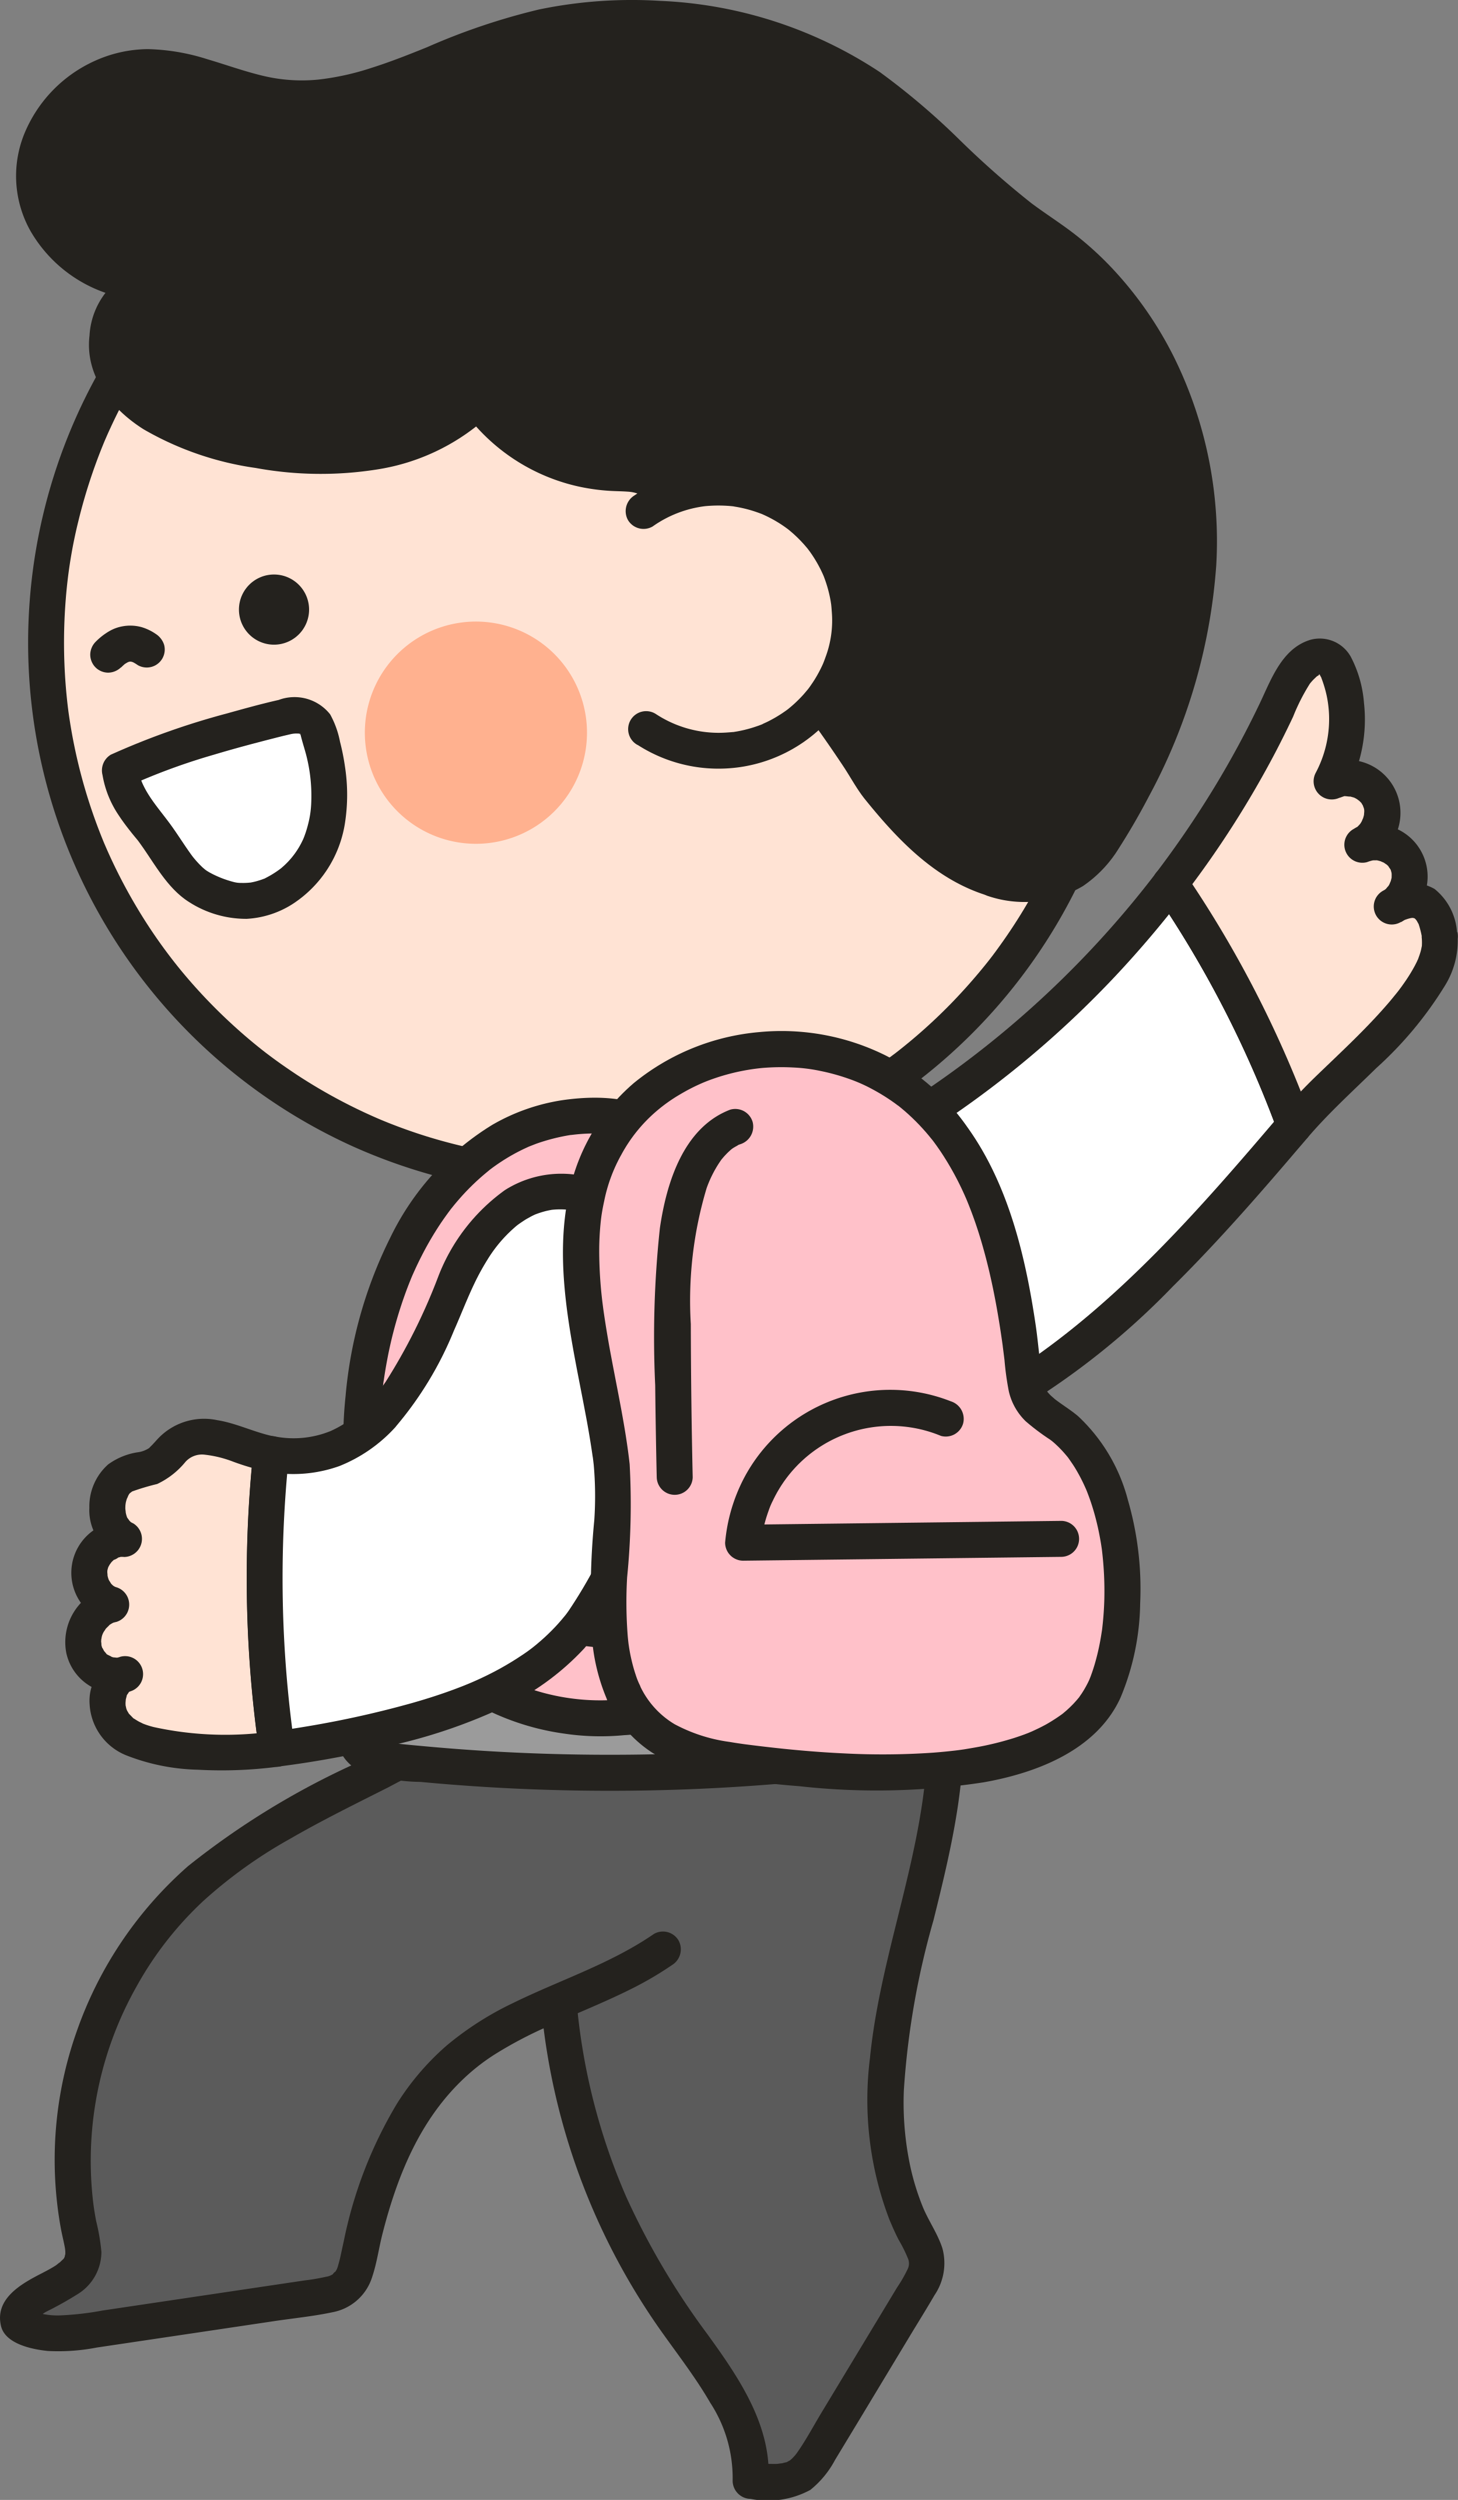 <svg xmlns="http://www.w3.org/2000/svg" width="84.851" height="145.431" viewBox="0 0 84.851 145.431">
  <rect x="0" y="0" width="84.851" height="145.431" fill="#808080" stroke="none"/>
  <g id="img_" transform="translate(-543.607 -739.114)">
    <path id="패스_5023" data-name="패스 5023" d="M600.131,906.364a37.145,37.145,0,0,0,4.5,34.521c2.07,2.942,4.673,5.968,4.434,9.428,1.87.114,2.794.261,3.782-1.374l5.883-9.737a3.209,3.209,0,0,0,.591-1.5,3.627,3.627,0,0,0-.62-1.721c-2.5-4.669-1.953-10.146-.809-15.213s2.839-10.137,2.466-15.294" transform="translate(-21.768 -66.874)" fill="#5b5b5b"/>
    <path id="패스_5024" data-name="패스 5024" d="M598.42,905.382a37.28,37.28,0,0,0-2.092,18.038,38.894,38.894,0,0,0,6.692,17.289c1.013,1.441,2.107,2.832,2.991,4.359a8,8,0,0,1,1.3,4.541,1.065,1.065,0,0,0,1.047,1.047,5.182,5.182,0,0,0,3.474-.523,5.606,5.606,0,0,0,1.442-1.749l1.452-2.4,2.9-4.806c.477-.789.967-1.572,1.43-2.369a3.311,3.311,0,0,0,.465-2.723c-.267-.84-.793-1.578-1.133-2.39a14.734,14.734,0,0,1-.692-2.175,17.716,17.716,0,0,1-.419-4.663A46.693,46.693,0,0,1,619,916.993c.991-3.991,1.98-8.08,1.7-12.224a1.072,1.072,0,0,0-1.047-1.047,1.055,1.055,0,0,0-1.047,1.047c.475,6.915-2.623,13.416-3.3,20.216a19.518,19.518,0,0,0,1.12,9.4c.167.4.343.8.542,1.191a8.229,8.229,0,0,1,.535,1.067.751.751,0,0,1-.019.67,8.106,8.106,0,0,1-.6,1.039l-2.827,4.679-1.566,2.592c-.491.813-.943,1.674-1.5,2.446.1-.145-.013.016-.044.05-.059.065-.116.129-.179.19-.039.038-.085.071-.122.109s.158-.084-.037.017c-.053.028-.109.059-.16.09-.165.1.188-.031-.017,0-.117.02-.239.06-.356.087.267-.062-.087,0-.19.008-.143.005-.286,0-.43,0-.37-.01-.739-.038-1.107-.06l1.047,1.046c.194-3.232-1.746-6.033-3.55-8.528a43.522,43.522,0,0,1-4.714-7.966,36.346,36.346,0,0,1-2.925-17.423,32.929,32.929,0,0,1,.734-4.831,36.031,36.031,0,0,1,1.489-4.923,1.055,1.055,0,0,0-.731-1.287,1.07,1.07,0,0,0-1.287.731" transform="translate(-21.067 -66.171)" fill="#24221e"/>
    <path id="패스_5025" data-name="패스 5025" d="M588.194,904.848a31.507,31.507,0,0,0-20.155,2.884c-5.519,2.864-11.026,5.121-14.818,9.989a21.666,21.666,0,0,0-4.213,17.855,2.739,2.739,0,0,1,.047,1.607c-.631,1.565-3.982,1.787-3.662,3.424,1.075.848,2.711.688,4.131.477l13.3-1.979a3.318,3.318,0,0,0,1.512-.482,2.628,2.628,0,0,0,.815-1.674c.949-4.491,2.555-9.177,6.462-12.158,3.314-2.528,7.844-3.48,11.284-5.871" transform="translate(-0.71 -66.402)" fill="#5b5b5b"/>
    <path id="패스_5026" data-name="패스 5026" d="M587.762,903.143a32.849,32.849,0,0,0-12.338.013,31.227,31.227,0,0,0-5.724,1.662c-1.881.749-3.659,1.71-5.465,2.619a46.1,46.1,0,0,0-9.69,5.947,22.784,22.784,0,0,0-6.484,9.641,22.363,22.363,0,0,0-.914,11.421c.069.379.2.895.244,1.185a1.5,1.5,0,0,1,.012.374c.019-.148-.08.254.013.018-.016.041-.048.078-.062.12s-.047.077-.072.114q.145-.179.038-.049c-.1.1-.211.2-.309.3.188-.19-.08.051-.156.1-.268.172-.55.32-.833.466-1.171.6-2.732,1.466-2.357,3.057.248,1.049,1.824,1.364,2.73,1.453a11.727,11.727,0,0,0,2.847-.2l6.946-1.033,3.4-.507c1.117-.166,2.262-.278,3.367-.513a2.988,2.988,0,0,0,2.318-2.074c.268-.8.382-1.659.589-2.475.862-3.385,2.172-6.613,4.707-9.019a11.85,11.85,0,0,1,2.048-1.566,24.131,24.131,0,0,1,2.564-1.356c1.706-.792,3.464-1.468,5.146-2.31a19.866,19.866,0,0,0,2.393-1.4,1.073,1.073,0,0,0,.375-1.432,1.055,1.055,0,0,0-1.432-.375c-2.523,1.738-5.468,2.679-8.2,4.02a18.286,18.286,0,0,0-3.852,2.463,15.188,15.188,0,0,0-2.9,3.386,25.222,25.222,0,0,0-3.1,8.017c-.074.324-.14.649-.213.974-.04.173-.09.341-.138.512-.007.023-.074.185-.01.045a1.744,1.744,0,0,1-.153.274c.1-.147-.2.159-.087.081a.954.954,0,0,1-.423.17,11.962,11.962,0,0,1-1.259.215l-5.542.825-6.207.924a17.327,17.327,0,0,1-2.433.283,4.291,4.291,0,0,1-1.014-.074c-.07-.016-.141-.034-.211-.054-.014,0-.31-.107-.153-.042a2.48,2.48,0,0,1-.548-.33l.481.625c.025.151,0,.17.016.028.022-.178-.063.243.007.023.019-.062-.108.222-.013.043s-.149.133.014-.025c.045-.043.09-.088.135-.132.144-.139-.056.026,0,0,.146-.08.282-.187.427-.27a20.613,20.613,0,0,0,1.822-1.017,2.891,2.891,0,0,0,1.4-2.464,11.926,11.926,0,0,0-.309-1.809c-.1-.536-.157-.916-.206-1.4a20.626,20.626,0,0,1,2.538-12.195,20.075,20.075,0,0,1,3.925-5.031,27.4,27.4,0,0,1,5.032-3.6c1.878-1.086,3.827-2.041,5.762-3.018a40.932,40.932,0,0,1,6-2.643,30.508,30.508,0,0,1,13.458-1.216c.417.057,1.023.16,1.508.253a1.075,1.075,0,0,0,1.287-.731,1.056,1.056,0,0,0-.731-1.288" transform="translate(0 -65.705)" fill="#24221e"/>
    <path id="패스_5027" data-name="패스 5027" d="M621.267,842.487l7.492,14.795c8.751-3.569,15.27-10.933,21.4-18.149a63.721,63.721,0,0,0-7.227-14.059,57.686,57.686,0,0,1-21.67,17.414" transform="translate(-31.218 -34.555)" fill="#fff"/>
    <path id="패스_5028" data-name="패스 5028" d="M619.664,842.324l2.534,5,4.036,7.97.923,1.822a1.048,1.048,0,0,0,1.182.481,44.013,44.013,0,0,0,14.026-9.766c2.02-2,3.924-4.107,5.783-6.252q.711-.82,1.415-1.647c.213-.251.434-.5.642-.753.448-.552.259-1.064.047-1.659-.539-1.513-1.165-3-1.85-4.45a79.084,79.084,0,0,0-5.261-9.218,1.064,1.064,0,0,0-1.807,0,57.1,57.1,0,0,1-15.881,14.184,56.084,56.084,0,0,1-5.413,2.854,1.055,1.055,0,0,0-.376,1.432,1.072,1.072,0,0,0,1.432.376,58.253,58.253,0,0,0,17.96-12.958,61.417,61.417,0,0,0,4.084-4.831h-1.807a63.014,63.014,0,0,1,7.122,13.809l.269-1.018c-4.7,5.524-9.588,11.17-15.68,15.094a33.607,33.607,0,0,1-5.262,2.786l1.182.481-2.534-5-4.037-7.969-.922-1.822a1.047,1.047,0,1,0-1.807,1.057" transform="translate(-30.52 -33.862)" fill="#24221e"/>
    <path id="패스_5029" data-name="패스 5029" d="M673.177,819.293c-.21-1.662-1-2.749-2.782-1.771a2,2,0,0,0-1.741-3.6,2.04,2.04,0,1,0-1.788-3.665,7.664,7.664,0,0,0,.424-6.334,1.714,1.714,0,0,0-.472-.749c-.925-.743-2.087.573-2.568,1.657a56.585,56.585,0,0,1-6.747,11.35,63.765,63.765,0,0,1,7.227,14.059l.481-.565c1.924-2.268,8.37-7.2,7.966-10.386" transform="translate(-45.785 -25.666)" fill="#ffe3d4"/>
    <path id="패스_5030" data-name="패스 5030" d="M673.479,818.313a3.529,3.529,0,0,0-1.309-2.522,2.87,2.87,0,0,0-3.01.126l1.057,1.807a3.044,3.044,0,0,0-2.548-5.508l.806,1.912a3.084,3.084,0,1,0-2.844-5.472l1.432,1.432a8.715,8.715,0,0,0,1-5.129,6.906,6.906,0,0,0-.764-2.67,2.066,2.066,0,0,0-2.353-.991c-1.683.507-2.3,2.362-2.985,3.779q-1.168,2.435-2.57,4.748a58.377,58.377,0,0,1-3.5,5.13,1.017,1.017,0,0,0,0,1.057,63.066,63.066,0,0,1,7.122,13.809,1.056,1.056,0,0,0,1.749.462c1.239-1.456,2.652-2.727,4.014-4.066a21.824,21.824,0,0,0,3.985-4.776,4.958,4.958,0,0,0,.755-2.848,1.077,1.077,0,0,0-1.046-1.047,1.054,1.054,0,0,0-1.047,1.047,3.164,3.164,0,0,1,.012.482c-.01.259.035-.1,0,.034-.023.083-.034.171-.056.255-.046.179-.11.35-.172.524-.02.058-.088.163.021-.049-.023.044-.04.091-.062.135-.044.092-.089.183-.136.272a9.958,9.958,0,0,1-.7,1.116c-.068.1-.137.19-.207.284l-.108.142c.12-.156.021-.028,0,0-.164.2-.329.407-.5.607-1.3,1.519-2.775,2.875-4.211,4.26-.712.687-1.381,1.393-2.022,2.148l1.75.461a65.177,65.177,0,0,0-7.333-14.309v1.057a57.6,57.6,0,0,0,5.19-8.128q.548-1.047,1.052-2.116a11.587,11.587,0,0,1,.98-1.926c-.08.111.025-.031.036-.044.047-.054.093-.108.142-.159s.124-.121.187-.181c.122-.116-.112.071.021-.021.065-.045.132-.083.2-.123-.084.05-.127-.012,0,0,.051.007.187.021-.032-.008.1,0,.109,0,.025-.01s-.077-.011.023.013l-.045-.018c-.072-.032-.061-.022.034.03-.037.016-.061-.053-.075-.072a2.008,2.008,0,0,1,.113.193c.164.3-.024-.078.051.118a6.969,6.969,0,0,1,.309,1.066,6.652,6.652,0,0,1-.649,4.4,1.056,1.056,0,0,0,1.432,1.432c-.191.091.149-.041.195-.054.223-.065-.136-.025.1-.008.053,0,.42.054.194,0,.093.021.184.048.276.072.114.042.12.043.014,0,.057.028.113.057.168.09s.246.191.1.057c.029.026.236.244.176.168s.1.176.121.213c-.092-.187.007.062.023.106.024.123.027.123.011,0,.006.063.009.126.009.189,0,.035-.034.324.005.1a2.525,2.525,0,0,1-.1.368c.065-.192-.035.066-.052.1-.031.055-.064.109-.1.161.07-.084.066-.08-.012.011a2.441,2.441,0,0,1-.2.2c.165-.13-.149.069-.188.089a1.048,1.048,0,0,0,.806,1.913,2.36,2.36,0,0,1,.325-.1c.076-.015.063-.014-.038,0a1.347,1.347,0,0,1,.145-.006c.049,0,.1,0,.146,0q-.175-.032.012,0c.1.024.189.047.282.078-.183-.06.078.041.106.057s.256.183.107.059a1.855,1.855,0,0,1,.208.2c-.126-.143.06.105.083.149q.049.1-.008-.026a2.014,2.014,0,0,1,.075.282c-.014-.118-.016-.115-.007.011,0,.1,0,.194-.011.291.025-.188-.022.047-.039.1-.01.033-.128.28-.038.113a2.6,2.6,0,0,1-.149.251c.111-.161-.059.051-.087.084-.092.08-.1.087-.012.021a1.725,1.725,0,0,1-.166.1,1.047,1.047,0,1,0,1.057,1.807c-.01,0,.305-.154.167-.094.063-.027.129-.049.194-.07.09-.029.181-.049.273-.07-.131.029-.106.014.014.007.149-.008.112.014-.012-.017a1.05,1.05,0,0,0,.173.045c.112,0-.186-.094-.029,0s-.087-.149.011,0c.017.026.169.176.064.056s.03.048.049.079c.034.056.062.117.1.175.059.1-.052-.169.01.02a5.619,5.619,0,0,1,.234,1.016,1.053,1.053,0,0,0,1.288.731,1.075,1.075,0,0,0,.731-1.288" transform="translate(-45.078 -24.964)" fill="#24221e"/>
    <path id="패스_5031" data-name="패스 5031" d="M610.341,780.689a31.131,31.131,0,1,1-31.131-31.131,31.132,31.132,0,0,1,31.131,31.131" transform="translate(-1.798 -4.198)" fill="#ffe3d4"/>
    <path id="패스_5032" data-name="패스 5032" d="M608.591,779.986q0,1.258-.1,2.512-.046.568-.111,1.134c-.012.1-.025.2-.038.307a.718.718,0,0,1-.017.13c-.032.22-.064.44-.1.659a30.972,30.972,0,0,1-1.134,4.668q-.357,1.092-.795,2.155c-.005.013-.133.315-.048.117-.039.091-.078.182-.118.274q-.1.227-.2.453-.268.586-.56,1.16a31.166,31.166,0,0,1-2.4,3.956c-.486.682-.739,1.009-1.274,1.652q-.753.9-1.572,1.749-.784.809-1.625,1.56-.421.376-.854.736-.208.172-.418.341l-.23.183-.154.121q.123-.1-.022.016a32.388,32.388,0,0,1-3.873,2.519q-1,.547-2.033,1.022c-.18.083-.362.163-.544.242-.012.005-.314.134-.116.051l-.276.114q-.554.226-1.116.431a30.881,30.881,0,0,1-4.559,1.271q-.551.109-1.106.2c-.2.033-.405.063-.609.092a.782.782,0,0,1-.13.017l-.307.038q-1.24.144-2.488.19a31.563,31.563,0,0,1-4.9-.2c-.316-.038-.5-.063-.943-.134q-.63-.1-1.255-.228-1.165-.237-2.311-.561t-2.286-.748q-.514-.19-1.021-.4c-.013-.005-.315-.133-.117-.048l-.183-.079q-.318-.139-.634-.284a31.081,31.081,0,0,1-4.053-2.25q-.451-.3-.893-.61c-.16-.113-.319-.229-.477-.344l-.236-.176c-.029-.021-.335-.255-.178-.134q-.892-.69-1.729-1.445a31.223,31.223,0,0,1-3.187-3.319,29.963,29.963,0,0,1-2.558-3.633q-.61-1.016-1.141-2.076-.244-.487-.471-.983-.124-.271-.242-.544c.007.017-.121-.282-.065-.149.033.078-.085-.2-.1-.242a30.943,30.943,0,0,1-1.441-4.486q-.284-1.189-.474-2.4c-.029-.185-.057-.372-.083-.558s.03.249-.01-.079c-.013-.1-.026-.2-.038-.307q-.072-.618-.119-1.237a31.507,31.507,0,0,1,.008-4.92,27.9,27.9,0,0,1,.751-4.623,31.521,31.521,0,0,1,1.481-4.522c.011-.028.078-.185.01-.025.039-.091.078-.182.118-.273q.119-.273.245-.543.248-.54.518-1.07.537-1.056,1.154-2.068.589-.966,1.245-1.887.314-.439.642-.868c-.129.168.069-.087.077-.1l.183-.231q.215-.267.435-.53a31.29,31.29,0,0,1,3.207-3.3q.4-.358.818-.7.227-.187.457-.371l.154-.122.155-.121q-.124.1.021-.016c.629-.472,1.268-.928,1.927-1.356a30.983,30.983,0,0,1,4.069-2.226c.66-.3,1.171-.509,1.961-.8q1.132-.411,2.293-.733,1.123-.312,2.266-.538.6-.119,1.207-.214c.169-.027.338-.051.508-.075a.718.718,0,0,1,.129-.017l.41-.049a31.536,31.536,0,0,1,4.91-.17q1.193.051,2.38.194l.307.038c-.22-.028.115.016.129.018.2.029.406.06.608.093q.6.1,1.2.222a30.943,30.943,0,0,1,4.547,1.3q.515.191,1.021.4c.013.005.315.133.117.048l.273.118q.3.129.589.265,1.054.488,2.07,1.055,1.032.575,2.019,1.228.45.3.891.612c.147.1.292.21.437.318l.2.146c.028.021.335.255.178.134a31.086,31.086,0,0,1,3.417,3.082q.814.85,1.561,1.759c.1.126.207.253.309.381l.182.231a.749.749,0,0,1,.076.1c.236.314.47.63.7.951a31.2,31.2,0,0,1,2.374,3.972q.266.532.512,1.073.1.226.2.454c.005.013.134.314.05.115q.077.184.152.368.43,1.066.781,2.161a30.956,30.956,0,0,1,1.1,4.629c.032.2.062.405.09.609-.03-.221.014.116.016.13.013.1.024.205.036.307q.064.566.108,1.134.092,1.2.091,2.408a1.047,1.047,0,0,0,2.093,0,32.232,32.232,0,0,0-5.908-18.58,32.177,32.177,0,0,0-58.355,16.171,32.159,32.159,0,0,0,18.8,31.719,32.556,32.556,0,0,0,19.736,2.217,32.183,32.183,0,0,0,25.325-26.483,33.608,33.608,0,0,0,.4-5.045,1.047,1.047,0,0,0-2.093,0" transform="translate(-1.094 -3.496)" fill="#24221e"/>
    <path id="패스_5033" data-name="패스 5033" d="M570.921,796.751a2.041,2.041,0,1,1-2.311-1.73,2.042,2.042,0,0,1,2.311,1.73" transform="translate(-9.347 -22.465)" fill="#24221e"/>
    <path id="패스_5034" data-name="패스 5034" d="M554.182,802.421a3.552,3.552,0,0,1,.3-.272l-.212.163a2.135,2.135,0,0,1,.453-.271l-.25.106a1.5,1.5,0,0,1,.363-.1l-.278.038a1.4,1.4,0,0,1,.335,0l-.278-.038a1.65,1.65,0,0,1,.373.1l-.25-.105a2.345,2.345,0,0,1,.414.233,1.047,1.047,0,0,0,1.538-1.182,1.177,1.177,0,0,0-.481-.626,2.948,2.948,0,0,0-.835-.4,2.5,2.5,0,0,0-1.094-.047,2.359,2.359,0,0,0-.794.292,3.753,3.753,0,0,0-.788.618,1.08,1.08,0,0,0-.306.74,1.063,1.063,0,0,0,.306.74,1.053,1.053,0,0,0,.74.307,1.091,1.091,0,0,0,.74-.307" transform="translate(-3.533 -24.472)" fill="#24221e"/>
    <path id="패스_5035" data-name="패스 5035" d="M591.975,805.123a6.464,6.464,0,1,1-7.319-5.478,6.464,6.464,0,0,1,7.319,5.478" transform="translate(-14.273 -24.306)" fill="#ffb18f"/>
    <path id="패스_5036" data-name="패스 5036" d="M560.007,818.778c-1.28-.693-2.072-2.478-3.025-3.616a6.6,6.6,0,0,1-1.711-3.253,52.79,52.79,0,0,1,9.367-3.048c.649-.163,1.446-.279,1.891.221a1.773,1.773,0,0,1,.325.67,9.673,9.673,0,0,1,.112,6.4,5.031,5.031,0,0,1-5.064,3.314,5.827,5.827,0,0,1-1.9-.69" transform="translate(-4.689 -27.982)" fill="#fff"/>
    <path id="패스_5037" data-name="패스 5037" d="M559.845,817.182c-.071-.04-.14-.082-.209-.125-.015-.01-.169-.121-.094-.063s-.13-.115-.125-.111c-.051-.046-.1-.093-.148-.142-.111-.111-.217-.227-.319-.347-.047-.055-.091-.109-.136-.166s-.045-.056,0,0l-.065-.087c-.386-.533-.734-1.09-1.115-1.627-.834-1.177-1.831-2.121-2.041-3.575l-.481,1.182a36.655,36.655,0,0,1,4.948-1.816c.89-.267,1.786-.513,2.685-.747q.614-.161,1.228-.315c.19-.048.382-.091.572-.136a1.52,1.52,0,0,1,.427-.028c.158,0-.176-.086.08.014.238.091.04.019.026.008-.138-.108.016.065,0,.022s-.027-.171.039.1c.112.452.267.892.369,1.349a9.478,9.478,0,0,1,.234,2.51,5.7,5.7,0,0,1-.141,1.094c-.049.215-.107.428-.176.636-.027.084-.058.167-.088.251-.056.141-.065.165-.027.075-.022.05-.045.1-.069.149a4.718,4.718,0,0,1-1.275,1.642,5.74,5.74,0,0,1-.875.548c-.178.1-.091.045-.044.024a3.679,3.679,0,0,1-.352.125,4.027,4.027,0,0,1-.568.133c.178-.028-.047,0-.091,0q-.187.013-.373.007a1.588,1.588,0,0,1-.417-.049,6.075,6.075,0,0,1-1.38-.536,1.07,1.07,0,0,0-1.432.376,1.058,1.058,0,0,0,.376,1.432,6.156,6.156,0,0,0,3.173.867,5.527,5.527,0,0,0,2.635-.838,6.863,6.863,0,0,0,3.077-4.677,10.709,10.709,0,0,0,.01-3.337,13.376,13.376,0,0,0-.289-1.45,5.394,5.394,0,0,0-.575-1.595,2.644,2.644,0,0,0-2.993-.838c-1.011.228-2.015.508-3.013.786a43.84,43.84,0,0,0-6.76,2.4,1.07,1.07,0,0,0-.481,1.182,5.936,5.936,0,0,0,.95,2.354c.243.372.516.725.794,1.072.12.15.246.294.364.445-.089-.114.021.032.053.076.052.071.1.144.153.215.839,1.2,1.584,2.589,2.9,3.333a1.047,1.047,0,0,0,1.057-1.807" transform="translate(-3.999 -27.289)" fill="#24221e"/>
    <path id="패스_5038" data-name="패스 5038" d="M602.606,790.9c2.732.833,4.98.161,6.482-2.191,3.578-5.6,5.892-12.077,5.584-18.6a21.29,21.29,0,0,0-9.112-16.766c-5.008-3.3-7.84-8.12-13.74-10.506a26.285,26.285,0,0,0-17.916-.744c-4.219,1.4-8.344,3.936-12.762,3.367-2.659-.342-5.115-1.807-7.8-1.737-3.542.093-6.664,3.326-6.447,6.678s3.728,6.159,7.253,5.8c-2.442.1-3.682,3.245-2.623,5.326s3.483,3.182,5.811,3.87c5.223,1.543,11.625,1.512,15.426-2.258a10.246,10.246,0,0,0,7.809,4.2,4.736,4.736,0,0,1,2.16.366,3.538,3.538,0,0,1,1.079,1.16c3.807,5.609,8.626,10.9,12.125,16.639,1.812,2.231,3.84,4.532,6.67,5.395" transform="translate(-1.318 -0.703)" fill="#24221e"/>
    <path id="패스_5039" data-name="패스 5039" d="M601.638,791.206a6.685,6.685,0,0,0,5.615-.542,7.2,7.2,0,0,0,2.085-2.186q.95-1.484,1.766-3.049a33.18,33.18,0,0,0,3.912-13.418,24.156,24.156,0,0,0-2.48-12.164,21.7,21.7,0,0,0-3.473-5.014,19.169,19.169,0,0,0-2.185-2.018c-.847-.667-1.758-1.237-2.62-1.881a52.669,52.669,0,0,1-4.254-3.76,41.366,41.366,0,0,0-4.575-3.873,25.08,25.08,0,0,0-12.785-4.137,26.647,26.647,0,0,0-7.033.5,38.026,38.026,0,0,0-6.53,2.2c-1.072.433-2.148.859-3.251,1.206a15.316,15.316,0,0,1-3.086.676,9.694,9.694,0,0,1-3.159-.211c-1.119-.263-2.2-.657-3.3-.981a12.316,12.316,0,0,0-3.434-.583,7.638,7.638,0,0,0-3.11.69,7.981,7.981,0,0,0-4.051,4.141,6.525,6.525,0,0,0,.319,5.75,8.1,8.1,0,0,0,4.584,3.67,7.306,7.306,0,0,0,2.868.319,1.075,1.075,0,0,0,1.047-1.047,1.056,1.056,0,0,0-1.047-1.047,4.459,4.459,0,0,0-4.017,4.191c-.276,2.333,1.277,4.274,3.155,5.454a18.052,18.052,0,0,0,6.52,2.246,20.966,20.966,0,0,0,7.029.091,12.4,12.4,0,0,0,6.668-3.258l-1.644-.212a11.266,11.266,0,0,0,6.537,4.412,11.8,11.8,0,0,0,2.059.3c.33.019.66.02.99.044a2.134,2.134,0,0,1,.705.157.64.64,0,0,1,.249.176c.079.075.227.24.257.278.153.195.378.548.555.8q.655.949,1.337,1.879c1.782,2.439,3.668,4.8,5.5,7.2.913,1.2,1.814,2.4,2.681,3.63q.663.939,1.3,1.9c.411.625.772,1.305,1.242,1.887,1.906,2.359,4.084,4.642,7.058,5.573a1.047,1.047,0,1,0,.556-2.018,9.177,9.177,0,0,1-3.077-1.761,22.492,22.492,0,0,1-2.61-2.731,15.632,15.632,0,0,1-1.1-1.613q-.605-.935-1.242-1.849c-.844-1.215-1.724-2.4-2.618-3.583-1.8-2.372-3.659-4.7-5.431-7.089-.878-1.184-1.666-2.45-2.58-3.6a3.314,3.314,0,0,0-1.768-1.185,12.331,12.331,0,0,0-2.171-.2,9.615,9.615,0,0,1-3.708-1.13,8.906,8.906,0,0,1-1.563-1.077,9.687,9.687,0,0,1-.768-.75c-.114-.125-.223-.254-.332-.383-.076-.091-.117-.147-.244-.325a1.063,1.063,0,0,0-1.643-.212,8.5,8.5,0,0,1-2.211,1.595,7.6,7.6,0,0,1-1.148.507,13.035,13.035,0,0,1-1.38.413,14.291,14.291,0,0,1-1.436.271c.148-.02-.161.017-.211.023-.127.014-.255.026-.383.037-.257.022-.514.038-.771.048a20.176,20.176,0,0,1-3.012-.109q-.2-.021-.39-.046c-.124-.016-.025,0,0,0l-.222-.032q-.387-.057-.773-.129-.738-.135-1.467-.318t-1.436-.405c-.234-.074-.468-.153-.7-.236-.125-.045-.25-.091-.374-.14l-.159-.063c-.02-.008-.23-.1-.118-.047a10.989,10.989,0,0,1-1.352-.689c-.2-.124-.4-.257-.6-.395a.686.686,0,0,1-.133-.1c-.111-.091-.219-.185-.325-.283a6.01,6.01,0,0,1-.48-.5c-.034-.04-.069-.081-.1-.123.09.114-.018-.026-.029-.042-.071-.1-.14-.205-.2-.312s-.127-.216-.183-.327c-.02-.039-.038-.079-.057-.118-.068-.141.053.156.006.007a5.3,5.3,0,0,1-.161-.59c-.009-.043-.016-.087-.021-.13.013.094.01.132.008.016s-.013-.234-.012-.352.011-.236.018-.353c0-.02.021-.167,0-.036s.011-.056.016-.079a5.246,5.246,0,0,1,.188-.679c.014-.041.031-.082.047-.123-.036.088-.05.1,0,.01s.1-.206.164-.305.124-.193.19-.287c-.115.163.028-.029.079-.084.077-.084.158-.16.24-.237.031-.029.064-.055.1-.082-.068.057-.1.07-.01.013s.188-.12.288-.173l.114-.056c.106-.053-.164.044.025-.005.1-.026.193-.056.291-.081.033-.008.217-.04.078-.019s.128-.006.13-.006v-2.093a6.365,6.365,0,0,1-1.341-.011c-.124-.016-.008,0,.014,0l-.158-.027c-.1-.02-.209-.041-.313-.066a6.759,6.759,0,0,1-.665-.192c-.1-.035-.2-.072-.3-.111.133.053-.1-.046-.141-.063-.208-.1-.411-.206-.609-.323a4.939,4.939,0,0,1-.936-.679q-.233-.211-.447-.441c-.071-.077-.141-.154-.208-.234-.033-.039-.066-.08-.1-.12-.109-.135.075.105-.026-.035a6.591,6.591,0,0,1-.648-1.107c.066.144-.032-.083-.049-.127-.035-.1-.068-.192-.1-.289a5.428,5.428,0,0,1-.154-.643c-.009-.05-.018-.1-.024-.151,0,.021.016.148.007.024-.008-.1-.016-.205-.02-.308a6.285,6.285,0,0,1,.02-.663c.014-.2-.022.069.016-.126.019-.1.037-.2.059-.3a5.877,5.877,0,0,1,.184-.637c.017-.048.1-.264.077-.21s.072-.157.1-.2a6.673,6.673,0,0,1,.326-.588,6.417,6.417,0,0,1,1.571-1.67,7.09,7.09,0,0,1,1.153-.657c.11-.05.017-.008,0,0,.049-.02.1-.04.149-.058q.15-.056.3-.105a6.47,6.47,0,0,1,.672-.176c.1-.021.211-.041.316-.056-.156.023.1-.009.149-.012a6.725,6.725,0,0,1,.776-.015,7.218,7.218,0,0,1,1.435.194c2.167.477,4.189,1.423,6.425,1.592a15.751,15.751,0,0,0,6.4-1.1c2.061-.734,4.045-1.668,6.122-2.359a23.2,23.2,0,0,1,6.316-1.168,25.577,25.577,0,0,1,6.406.506,23.19,23.19,0,0,1,5.933,2.013c3.338,1.735,5.791,4.459,8.615,6.985q1.112,1,2.3,1.9c.74.562,1.616,1.1,2.3,1.634a19.128,19.128,0,0,1,2.06,1.877,17.542,17.542,0,0,1,1.705,2.077,20.877,20.877,0,0,1,2.537,4.881,22.658,22.658,0,0,1,.786,2.722q.153.691.264,1.39c.07.442.1.711.151,1.235a27.414,27.414,0,0,1-2,12.5,37.374,37.374,0,0,1-2.917,5.8q-.208.34-.423.677c-.062.1-.126.2-.193.291-.028.04-.207.276-.132.183a6.1,6.1,0,0,1-.42.468q-.108.107-.221.208c-.047.042-.244.2-.2.169.085-.064-.045.031-.051.035-.04.026-.08.055-.12.081-.08.053-.161.1-.245.151s-.166.09-.251.134c-.042.022-.085.041-.127.062.094-.045.073-.026-.011,0a5.317,5.317,0,0,1-.541.171c-.092.023-.185.044-.279.062l-.142.025c-.165.028.158-.013-.01,0a6.875,6.875,0,0,1-1.21-.008c-.123-.012-.008,0,.015,0-.053-.007-.107-.016-.16-.025q-.162-.028-.324-.062c-.242-.051-.481-.116-.718-.187a1.047,1.047,0,0,0-.556,2.018" transform="translate(-0.628 0)" fill="#24221e"/>
    <path id="패스_5040" data-name="패스 5040" d="M606.414,800.606a7.655,7.655,0,1,0-.182-12.7" transform="translate(-25.175 -19.064)" fill="#ffe3d4"/>
    <path id="패스_5041" data-name="패스 5041" d="M605.185,800.819a8.7,8.7,0,1,0-.183-14.51,1.073,1.073,0,0,0-.376,1.432,1.056,1.056,0,0,0,1.432.375,6.671,6.671,0,0,1,3.057-1.183,8.1,8.1,0,0,1,1.664.012c.125.014,0,0-.023,0l.2.033q.15.026.3.059a7.482,7.482,0,0,1,.777.214c.094.032.189.065.283.1.062.023.124.047.185.072-.019-.007-.131-.057-.022-.007.225.1.447.212.662.334q.3.17.582.367c.056.039.255.185.211.151-.093-.072.067.055.086.071.05.042.1.084.149.126a7.647,7.647,0,0,1,.981,1.026c-.112-.142.072.1.1.142q.1.141.192.286c.133.208.255.422.367.642.053.1.1.208.151.312,0,.007.069.156.027.057s.032.082.041.105c.089.234.169.472.235.714s.115.459.156.693c.01.052.044.3.023.128.019.154.033.309.042.465a6.084,6.084,0,0,1-.371,2.708c-.038.11-.08.219-.123.327-.062.158.06-.129-.01.025l-.062.135q-.158.336-.347.655c-.117.2-.246.387-.378.575-.028.04-.058.08-.087.118.1-.136,0,0-.018.02-.084.1-.167.2-.255.3q-.231.255-.482.488c-.084.078-.169.153-.257.227-.038.032-.076.062-.113.094-.237.2.084-.059-.059.047a7.733,7.733,0,0,1-1.219.74c-.049.024-.371.166-.2.1-.123.051-.248.1-.374.141a7.742,7.742,0,0,1-.773.224c-.132.03-.265.058-.4.081l-.2.033c.113-.017.046,0-.028,0-.278.025-.555.045-.834.045a6.659,6.659,0,0,1-3.654-1.1,1.047,1.047,0,1,0-1.056,1.807" transform="translate(-24.473 -18.373)" fill="#24221e"/>
    <path id="패스_5042" data-name="패스 5042" d="M615.134,876.583c0-6.75.123-13.77-1.784-20.279a15.67,15.67,0,0,0-4.32-7.629c-5.161-4.531-15.988-2.564-20.831,1.434-3.226,2.664-4.584,7.577-5.726,11.3a113.221,113.221,0,0,0-4.326,20.938,2.144,2.144,0,0,0,.126,1.28c.373.681,1.329.859,2.158.947a117.885,117.885,0,0,0,30-.63c1.551-.233,3.272-.6,4.117-1.811a4.914,4.914,0,0,0,.594-2.94c-.008-.863-.01-1.733-.01-2.607" transform="translate(-13.87 -42.995)" fill="#9b9b9b"/>
    <path id="패스_5043" data-name="패스 5043" d="M615.485,875.879a108.879,108.879,0,0,0-.628-14.831,37.321,37.321,0,0,0-1.554-6.876,17.361,17.361,0,0,0-3.143-5.842c-2.374-2.769-5.9-3.877-9.456-4a23.321,23.321,0,0,0-10.47,2.175,14.427,14.427,0,0,0-4.062,2.693,15.461,15.461,0,0,0-3.193,4.879A50.016,50.016,0,0,0,581,859.652c-.7,2.3-1.369,4.612-1.945,6.949a114.735,114.735,0,0,0-2.639,14.9,3.306,3.306,0,0,0,.2,1.843,2.407,2.407,0,0,0,1.193,1.122,10.9,10.9,0,0,0,3.446.6q3.818.359,7.654.468a118.031,118.031,0,0,0,15.248-.551q1.924-.2,3.841-.453a33.078,33.078,0,0,0,3.436-.552,6.141,6.141,0,0,0,2.752-1.353,4.557,4.557,0,0,0,1.292-3.22c.06-1.17,0-2.354,0-3.526a1.047,1.047,0,1,0-2.093,0c0,1.152.053,2.314,0,3.466a3.31,3.31,0,0,1-.226,1.183,2.96,2.96,0,0,1-.182.319c-.071.113-.013.028.006,0-.032.04-.066.078-.1.115a2.931,2.931,0,0,1-.216.215c-.038.034-.076.068-.116.1.087-.069.013-.011-.035.019a3.786,3.786,0,0,1-1.051.5,10.79,10.79,0,0,1-1.357.324c-1.082.2-2.178.331-3.269.467a117.848,117.848,0,0,1-14.571.9q-3.653,0-7.3-.226-1.822-.114-3.64-.284c-.585-.054-1.172-.105-1.755-.178-.123-.016-.009,0,.014,0l-.16-.026c-.106-.019-.211-.041-.315-.066s-.2-.057-.3-.089-.011,0,.011.012c-.061-.026-.117-.065-.178-.09-.177-.075.06.032-.1-.065-.007,0-.117-.121-.042-.037s-.022-.034-.026-.052c.025.113-.035-.179-.014-.036a1.99,1.99,0,0,1,0-.418c.039-.575.123-1.15.193-1.722q.209-1.712.476-3.415.554-3.548,1.332-7.054a111.015,111.015,0,0,1,3.5-12.512,20.788,20.788,0,0,1,2.336-4.937,8.8,8.8,0,0,1,.718-.954,10.105,10.105,0,0,1,.931-.956c.142-.127.289-.249.438-.37l.1-.075c-.008.007-.145.109-.049.04.078-.057.154-.115.233-.172q.434-.311.891-.587a17.626,17.626,0,0,1,2.018-1.047c.039-.018.262-.114.179-.079s.143-.058.184-.075q.291-.118.585-.226.574-.213,1.16-.393a23.411,23.411,0,0,1,2.43-.611q.622-.121,1.249-.209c-.173.024.069-.008.124-.015l.3-.035c.218-.023.436-.044.654-.06a20.1,20.1,0,0,1,2.5-.041c.407.019.813.052,1.218.1.065.008.288.039.105.013l.285.043q.306.05.609.111a13.419,13.419,0,0,1,2.216.66c.112.044-.028-.012-.041-.018l.124.054.245.112c.174.083.346.171.516.264a9.218,9.218,0,0,1,.932.585c.032.023.227.169.139.1s.1.084.133.11c.184.152.361.313.533.479a11.2,11.2,0,0,1,.983,1.082,13.8,13.8,0,0,1,1.523,2.539,20.609,20.609,0,0,1,1.021,2.692c.337,1.081.615,2.18.846,3.289a68.65,68.65,0,0,1,1.058,13.813c0,1.139,0,2.278,0,3.417a1.047,1.047,0,1,0,2.093,0" transform="translate(-13.174 -42.291)" fill="#24221e"/>
    <path id="패스_5044" data-name="패스 5044" d="M584.378,860.967a21.624,21.624,0,0,1,.642-3.956c1.218-4.422,5.68-3.222,9.4-3.324a3.652,3.652,0,0,0,1.4-.252c1.637-.733,1.628-3.309.326-4.543s-3.29-1.39-5.071-1.182c-12.2,1.427-15.867,22.437-8.455,30.63a13.816,13.816,0,0,0,11.641,4.273,5.476,5.476,0,0,0,3.176-1.237,2.283,2.283,0,0,0,.4-3.016c-.932-1.112-2.73-.808-4.224-.77a8.756,8.756,0,0,1-7.235-3.536,11.954,11.954,0,0,1-1.893-5.822,42.627,42.627,0,0,1-.1-7.266" transform="translate(-14.147 -43.623)" fill="#ffc1c9"/>
    <path id="패스_5045" data-name="패스 5045" d="M584.718,860.27a19.334,19.334,0,0,1,.6-3.678,5.6,5.6,0,0,1,.231-.682c-.067.158.025-.044.051-.1.054-.107.111-.213.173-.316s.126-.192.191-.287c-.1.147-.014.017.042-.048.131-.152.288-.275.426-.419.1-.1-.149.1-.027.02.032-.02.063-.045.094-.067.075-.051.151-.1.228-.145s.157-.088.238-.128.318-.121.1-.052a8.171,8.171,0,0,1,1.116-.3c.089-.016.307-.045.09-.019.1-.012.2-.023.294-.032.214-.021.429-.034.644-.043.415-.017.83-.016,1.244-.007.878.018,1.755.071,2.632.076a4.532,4.532,0,0,0,3.311-.933c1.514-1.436,1.231-4.039-.075-5.5-1.606-1.793-4.333-1.888-6.539-1.568a11.61,11.61,0,0,0-4.09,1.439,15.7,15.7,0,0,0-5.917,6.53,25.618,25.618,0,0,0-2.616,9.249,24.155,24.155,0,0,0,.813,9.24,14.5,14.5,0,0,0,5.6,7.959,14.809,14.809,0,0,0,6.32,2.434,14.334,14.334,0,0,0,3.483.089,7.2,7.2,0,0,0,3.564-1.135,3.691,3.691,0,0,0,1.63-3.208,3.027,3.027,0,0,0-2.219-2.653,9.8,9.8,0,0,0-3.242-.147,7.563,7.563,0,0,1-3.059-.459,7.457,7.457,0,0,1-4.344-4.074,19.017,19.017,0,0,1-1.09-7.139c-.029-1.3,0-2.6.1-3.9a1.056,1.056,0,0,0-1.047-1.047,1.067,1.067,0,0,0-1.047,1.047,40.629,40.629,0,0,0,.122,7.454,12.56,12.56,0,0,0,2.487,6.776,9.633,9.633,0,0,0,5.658,3.27,14.853,14.853,0,0,0,3.251.115c.236-.009.472-.014.709-.009.124,0,.249.008.373.018l.157.014c-.112-.011-.045-.009.028.005.115.023.228.047.341.078.056.017.328.13.159.047.087.042.168.091.251.141.036.021.14.122.019.011.048.044.094.09.141.137,0,0,.1.129.047.054s.047.092.058.111c.057.1,0,0,0-.018.017.047.031.1.044.145.007.027.041.232.026.109s0,.054,0,.063c0,.051,0,.1,0,.154,0,.109.035-.1-.007.081-.023.1-.051.2-.081.3-.008.024-.078.179-.014.045-.023.048-.048.1-.074.142s-.181.286-.1.187a2.226,2.226,0,0,1-.261.274,3.285,3.285,0,0,1-1.187.628,7.683,7.683,0,0,1-1.5.294,12.79,12.79,0,0,1-6.13-.892,13.488,13.488,0,0,1-2.642-1.456,10.132,10.132,0,0,1-1.119-.92,11.842,11.842,0,0,1-.944-.987c-.1-.113-.186-.231-.281-.344-.04-.047.12.161,0-.007-.054-.074-.109-.148-.163-.223q-.283-.4-.535-.816a18.16,18.16,0,0,1-.894-1.752c.086.185.023.056-.021-.053-.028-.068-.055-.136-.081-.205q-.1-.257-.193-.52-.169-.477-.309-.963a20.131,20.131,0,0,1-.48-2.055c-.032-.179-.062-.359-.09-.54-.012-.078-.023-.155-.034-.233-.008-.052-.015-.1-.022-.156.01.073.022.176.007.043-.043-.368-.084-.737-.113-1.107-.057-.737-.081-1.477-.073-2.215s.048-1.5.121-2.24q.028-.285.062-.57c.01-.081.02-.163.03-.244.007-.052.029-.205,0,.035.008-.055.015-.108.023-.163q.082-.568.188-1.131a24.67,24.67,0,0,1,1.206-4.282c.062-.161.127-.321.191-.481.1-.247-.043.094.033-.079.042-.1.084-.193.127-.289q.216-.483.458-.955a18.7,18.7,0,0,1,1.065-1.826c.195-.293.4-.578.611-.86.111-.148-.109.133.042-.054l.14-.174c.117-.143.237-.284.359-.423a13.684,13.684,0,0,1,1.426-1.4c.119-.1.241-.2.362-.3-.161.129-.039.031.045-.032s.154-.113.231-.168q.394-.278.808-.523.431-.253.882-.467l.194-.09c.043-.02.088-.037.131-.058,0,0-.195.078-.086.036.168-.064.333-.133.5-.193a11.367,11.367,0,0,1,1.948-.492c.215-.037-.045,0,.019,0,.114-.012.227-.027.341-.038q.4-.04.812-.05c.272-.006.544,0,.816.017a3.463,3.463,0,0,1,.638.082,5.679,5.679,0,0,1,.713.189,2.481,2.481,0,0,1,.616.286,2.37,2.37,0,0,1,.466.337c.078.072.148.149.222.227.012.012.1.127.027.03s.033.053.044.071c.054.087.108.174.154.264.036.07.1.24.039.07a4.88,4.88,0,0,1,.176.635c.026.12,0-.048-.006-.061.007.058.012.116.016.174q.007.13.005.26c0,.045-.023.34-.007.2s-.029.144-.042.194c-.023.1-.054.186-.085.279-.038.112.022-.051.027-.06-.024.048-.047.1-.074.145-.039.071-.084.138-.129.206.13-.2-.053.039-.1.094-.106.124.126-.059-.079.064-.036.021-.2.116-.158.094a2.373,2.373,0,0,1-.712.145c-.851.052-1.709,0-2.56-.029a12.278,12.278,0,0,0-4.9.452,4.939,4.939,0,0,0-2.067,1.424,6.653,6.653,0,0,0-1.271,2.739,24.818,24.818,0,0,0-.555,3.753,1.055,1.055,0,0,0,1.047,1.046,1.068,1.068,0,0,0,1.047-1.046" transform="translate(-13.441 -42.927)" fill="#24221e"/>
    <path id="패스_5046" data-name="패스 5046" d="M554.131,892.692a1.916,1.916,0,0,1-2.386-1.5,2.272,2.272,0,0,1,1.618-2.554,1.935,1.935,0,0,1-1.263-2.211,1.971,1.971,0,0,1,2-1.6c-1.346-.588-1.3-3.111.066-3.759a16.38,16.38,0,0,0,1.841-.584,14.016,14.016,0,0,0,1.161-1.107c1.361-1.1,3.174-.122,4.763.349a6.475,6.475,0,0,0,.707.161,69.813,69.813,0,0,0,.336,17.148,22.59,22.59,0,0,1-6.265-.019q-.342-.055-.682-.124a3.8,3.8,0,0,1-2.614-1.455c-.564-.9-.281-2.459.716-2.742" transform="translate(-3.258 -56.181)" fill="#ffe3d4"/>
    <path id="패스_5047" data-name="패스 5047" d="M553.156,890.994a1.653,1.653,0,0,1-.185.05q.183-.019,0-.005c-.056,0-.318-.041-.1.006a2.261,2.261,0,0,1-.272-.074c.2.069-.129-.08-.173-.107-.166-.1.048.086-.086-.077-.029-.035-.184-.228-.085-.084-.027-.038-.187-.367-.12-.186a1.7,1.7,0,0,1-.08-.291c.037.2.005-.106,0-.127.011-.127.007-.136-.01-.026q.013-.076.03-.151a.939.939,0,0,1,.184-.46c.035-.059.073-.115.113-.17-.05.065-.051.071,0,.016.027-.029.268-.256.12-.138a2,2,0,0,1,.248-.155c.11-.054.115-.056.016-.007a1.651,1.651,0,0,1,.185-.048,1.055,1.055,0,0,0,0-2.018c-.295-.089.163.088-.113-.045l-.084-.052c.065.055.071.059.016.01a1.565,1.565,0,0,1-.176-.181c.111.141-.063-.121-.066-.127l-.047-.093q.046.11.009.007a2.4,2.4,0,0,1-.067-.255c.034.184,0-.129,0-.145l.005-.107c-.013.083-.012.086,0,.012a1.682,1.682,0,0,1,.077-.258c-.054.129.033-.043.059-.085s.146-.188.056-.087a1.868,1.868,0,0,1,.225-.22c-.138.111.353-.151.158-.087.024-.008.324-.073.11-.047a1.5,1.5,0,0,1,.3,0,1.054,1.054,0,0,0,.528-1.95,1.866,1.866,0,0,1-.258-.148c.229.155-.007-.034-.056-.088.187.2,0-.039-.042-.1-.05-.1-.046-.09.011.041-.019-.048-.036-.1-.051-.147-.031-.1-.051-.2-.072-.308.057.282,0-.056,0-.123,0-.109.007-.216.016-.324-.022.266,0,.023.017-.042.024-.105.059-.206.093-.307-.083.253.029-.048.063-.107s.055-.088.085-.13c-.087.108-.094.118-.019.032.058-.054.3-.212.076-.087a13.651,13.651,0,0,1,1.521-.457,4.715,4.715,0,0,0,1.641-1.281,1.29,1.29,0,0,1,1.13-.425,6.616,6.616,0,0,1,1.616.393,14.206,14.206,0,0,0,1.96.578l-.768-1.009a70.832,70.832,0,0,0,.373,17.426l1.009-1.325a19.5,19.5,0,0,1-7.151-.216,4.985,4.985,0,0,1-.685-.222c.149.064-.144-.076-.149-.078-.1-.051-.188-.108-.28-.166-.169-.105,0,.028-.131-.1-.049-.049-.218-.225-.213-.218.02.027-.105-.179-.13-.223.086.154.01.025-.017-.071-.011-.038-.062-.319-.03-.065a2.18,2.18,0,0,1-.015-.266c0-.035.033-.352.01-.213s.052-.171.059-.2c.046-.2-.092.12.025-.062.028-.043.177-.242.017-.059a1.6,1.6,0,0,1,.168-.169q-.162.125-.016.032c-.13.048-.139.053-.027.016a1.07,1.07,0,0,0,.731-1.287,1.058,1.058,0,0,0-1.288-.731,2.718,2.718,0,0,0-1.769,2.763,3.4,3.4,0,0,0,2.1,2.949,12.107,12.107,0,0,0,4.19.849,25.262,25.262,0,0,0,4.6-.166,1.07,1.07,0,0,0,1.009-1.325,68.78,68.78,0,0,1-.3-16.869,1.047,1.047,0,0,0-.768-1.01c-1.164-.214-2.232-.777-3.4-.964a3.691,3.691,0,0,0-3.5,1.125c-.092.1-.181.2-.275.3-.032.033-.239.236-.169.179a1.541,1.541,0,0,1-.693.264,3.927,3.927,0,0,0-1.717.707,3.271,3.271,0,0,0-1.093,2.524,2.956,2.956,0,0,0,1.5,2.719l.528-1.949a3.012,3.012,0,0,0-1.017,5.869V886.94a3.326,3.326,0,0,0-2.349,3.841,2.981,2.981,0,0,0,3.674,2.231,1.047,1.047,0,1,0-.557-2.018" transform="translate(-2.562 -55.492)" fill="#24221e"/>
    <path id="패스_5048" data-name="패스 5048" d="M576.211,868.012c1.9-2.052,3.125-5.052,4.159-7.5,1.074-2.54,2.934-5.151,5.673-5.475a5.867,5.867,0,0,1,5.146,2.428,10.992,10.992,0,0,1,1.963,5.542c.642,5.88-1.809,11.329-4.748,16.251-2.777,4.651-8.85,6.356-13.868,7.415-1.474.311-2.965.584-4.457.762a69.813,69.813,0,0,1-.336-17.148,6.736,6.736,0,0,0,6.468-2.278" transform="translate(-10.362 -46.588)" fill="#fff"/>
    <path id="패스_5049" data-name="패스 5049" d="M576.252,868.065a20.555,20.555,0,0,0,3.43-5.63c.411-.923.771-1.871,1.209-2.781a13.763,13.763,0,0,1,.725-1.323,8.139,8.139,0,0,1,.787-1.088q.231-.268.485-.516c.151-.148.4-.371.5-.447.07-.054.347-.244.5-.337.09-.053.182-.1.275-.154l.14-.071c.016-.008.193-.089.114-.054a6,6,0,0,1,.571-.185c.121-.032.242-.056.365-.079s.013-.005-.011,0c.077-.01.154-.016.231-.022a4.906,4.906,0,0,1,.75.011c.123.011.034,0,.007,0,.057.008.114.019.17.03q.227.043.449.105a5.231,5.231,0,0,1,2.342,1.466,7.27,7.27,0,0,1,1.521,2.634c1.444,4.264.526,9.031-1.228,13.092-.459,1.062-.973,2.1-1.522,3.118a27.842,27.842,0,0,1-1.691,2.875c-.06.085-.121.169-.184.252s-.008.011.005-.007l-.1.121q-.229.281-.475.545a11.826,11.826,0,0,1-1.009.96,9.129,9.129,0,0,1-.99.743c-.392.264-.8.51-1.21.739A18.955,18.955,0,0,1,580,883.179c-.886.341-1.789.634-2.7.894a57.871,57.871,0,0,1-6.1,1.362c-.6.1-1.207.2-1.814.269l1.009.768a68.779,68.779,0,0,1-.3-16.87l-1.325,1.009a7.983,7.983,0,0,0,4.25-.309,8.812,8.812,0,0,0,3.236-2.238,1.047,1.047,0,0,0-1.48-1.48c-.19.2-.385.4-.59.585-.1.093-.207.179-.311.269s-.106.086-.029.026c-.054.041-.109.081-.164.121a7.029,7.029,0,0,1-.685.435c-.118.066-.239.127-.361.186-.061.029-.123.057-.185.084.078-.032.082-.035.014-.008a5.705,5.705,0,0,1-3.136.309A1.067,1.067,0,0,0,568,869.6a70.828,70.828,0,0,0,.373,17.426,1.043,1.043,0,0,0,1.009.768,58.2,58.2,0,0,0,7.194-1.363,31.522,31.522,0,0,0,5.857-2.038,15.182,15.182,0,0,0,4.845-3.492,16.149,16.149,0,0,0,1.895-2.76c.609-1.06,1.185-2.139,1.71-3.244,2.16-4.554,3.437-9.659,2.28-14.675a9.236,9.236,0,0,0-3.967-5.988,6.13,6.13,0,0,0-6.537.011,11.071,11.071,0,0,0-3.91,5.1,33.616,33.616,0,0,1-3.034,6.055,9.977,9.977,0,0,1-.94,1.181,1.069,1.069,0,0,0,0,1.48,1.058,1.058,0,0,0,1.48,0" transform="translate(-9.663 -45.901)" fill="#24221e"/>
    <path id="패스_5050" data-name="패스 5050" d="M602.644,878.64c-1.788-3.83-.258-9.514-.711-13.373-.778-6.636-4.218-15.007,1.331-20.72a10.284,10.284,0,0,1,2.166-1.674,12.752,12.752,0,0,1,11.842-.466c6.356,3.1,7.908,11.039,8.641,17.425a4.21,4.21,0,0,0,.462,1.771,5.873,5.873,0,0,0,1.659,1.419c3.94,2.922,4.395,10.979,2.7,15.154-2.606,6.433-15.627,5.2-21.257,4.451a9.7,9.7,0,0,1-5.413-2.022,6.187,6.187,0,0,1-1.424-1.965" transform="translate(-22.736 -41.026)" fill="#ffc1c9"/>
    <path id="패스_5051" data-name="패스 5051" d="M602.839,877.407a4.419,4.419,0,0,1-.21-.539c-.092-.273-.17-.552-.236-.832-.059-.251-.108-.5-.149-.759-.006-.038-.044-.3-.026-.166q-.032-.254-.054-.508a25.334,25.334,0,0,1-.035-3.4,42.933,42.933,0,0,0,.148-6.589c-.234-2.106-.688-4.179-1.075-6.26-.1-.523-.191-1.046-.277-1.57q-.062-.38-.119-.761c-.05-.336-.059-.4-.09-.645a25.035,25.035,0,0,1-.211-3.181c0-.511.025-1.023.073-1.531.013-.139.029-.277.045-.417-.02.166.013-.087.02-.136q.064-.411.154-.819a9.226,9.226,0,0,1,.994-2.684,8.873,8.873,0,0,1,2.027-2.518,9.377,9.377,0,0,1,1.433-1.016,10.925,10.925,0,0,1,1.489-.736,12.246,12.246,0,0,1,3.242-.776,13.028,13.028,0,0,1,1.813-.029,9.707,9.707,0,0,1,1.579.2,12.287,12.287,0,0,1,1.686.468,9.179,9.179,0,0,1,1.387.62,11.391,11.391,0,0,1,1.275.8c.039.028.279.21.143.1.09.07.179.142.267.216q.282.234.547.486a12.493,12.493,0,0,1,.965,1.023c.073.087.143.175.215.262.129.157.043.052.016.017l.088.116q.232.312.448.635a17.074,17.074,0,0,1,1.367,2.5c.047.106.094.212.139.319-.068-.161.048.121.066.166q.14.348.269.7.259.71.474,1.436c.28.939.512,1.891.709,2.85s.36,1.931.5,2.9c.017.113.032.226.048.34.005.037.028.206,0,.011.007.048.013.1.019.145.03.238.061.477.09.715a16.482,16.482,0,0,0,.253,1.821,3.518,3.518,0,0,0,.983,1.737,13.272,13.272,0,0,0,1.47,1.1c-.2-.141.032.027.077.065q.11.092.216.19c.163.151.318.31.464.475.065.074.128.149.191.224.027.033.053.066.079.1-.023-.03-.12-.168-.009-.009.124.178.248.353.362.536a10,10,0,0,1,.6,1.138l.074.166c-.006-.014-.062-.151-.016-.039s.08.2.118.3q.133.349.245.706c.139.44.255.886.352,1.337q.071.332.129.666c.019.112.038.224.054.336.01.064.019.129.029.193-.016-.108-.01-.078,0,.012a19.731,19.731,0,0,1,.138,2.862q-.018.684-.087,1.365c-.011.107-.023.214-.035.321-.031.266.013-.06-.017.128-.034.22-.069.44-.11.659-.079.417-.175.831-.293,1.238-.051.179-.108.357-.169.534-.03.085-.06.17-.092.255s-.133.314-.032.093a6.237,6.237,0,0,1-.483.887c-.045.067-.094.131-.138.2-.1.151.129-.15-.025.034-.118.142-.239.281-.368.413q-.17.174-.352.335c-.062.054-.124.106-.187.16-.027.023-.057.042-.083.066-.094.086.173-.123.016-.013a10.171,10.171,0,0,1-.88.57c-.318.179-.646.333-.978.483.255-.115-.054.021-.107.042l-.219.084q-.3.11-.6.207a17.931,17.931,0,0,1-2.338.566q-.3.052-.594.1c-.051.008-.413.057-.152.023q-.173.023-.347.044-.636.075-1.275.123a42.591,42.591,0,0,1-5.177.045c-1.544-.072-3.085-.208-4.62-.388q-.472-.055-.943-.115l-.213-.027-.126-.017-.069-.01-.239-.035c-.16-.024-.319-.05-.478-.077a9.391,9.391,0,0,1-3.208-1.036,5.125,5.125,0,0,1-2.049-2.326,1.056,1.056,0,0,0-1.432-.376,1.07,1.07,0,0,0-.375,1.432,7.164,7.164,0,0,0,2.6,2.954,10.155,10.155,0,0,0,3.55,1.3,49.619,49.619,0,0,0,4.966.627,40.864,40.864,0,0,0,10.738-.225c3.086-.546,6.578-1.874,7.964-4.929a14.685,14.685,0,0,0,1.142-5.477,18.566,18.566,0,0,0-.715-6.021,10.175,10.175,0,0,0-2.89-4.865c-.44-.376-.937-.668-1.391-1.024.073.057-.157-.139-.187-.168-.055-.053-.109-.106-.159-.164-.077-.087-.031-.032-.015-.011a1.652,1.652,0,0,1-.3-.759c-.191-.92-.263-2.079-.413-3.106-.588-4.016-1.579-8.231-3.982-11.583a13.133,13.133,0,0,0-4.711-4.151,13.611,13.611,0,0,0-7.429-1.383,13.384,13.384,0,0,0-7.265,2.954,11.433,11.433,0,0,0-3.674,5.941c-1.119,4.4.048,9,.859,13.352.1.517.189,1.034.273,1.553q.062.379.117.76c.01.066.019.133.028.2,0-.02-.02-.152,0-.029.018.148.038.3.053.444a20.666,20.666,0,0,1,.034,3.2,43.512,43.512,0,0,0-.111,7.143,11.357,11.357,0,0,0,.92,3.465,1.054,1.054,0,0,0,1.432.375,1.071,1.071,0,0,0,.376-1.432" transform="translate(-22.026 -40.321)" fill="#24221e"/>
    <path id="패스_5052" data-name="패스 5052" d="M627.293,874.981a9.622,9.622,0,0,0-12.023,4.471,9.979,9.979,0,0,0-1.1,3.76,1.055,1.055,0,0,0,1.047,1.046l18.539-.224a1.047,1.047,0,0,0,0-2.093l-18.539.224,1.047,1.047c0-.038.031-.307.014-.172.014-.112.034-.224.054-.335.045-.24.1-.48.165-.716q.091-.327.207-.646a4.3,4.3,0,0,1,.247-.583A7.6,7.6,0,0,1,626.737,877a1.053,1.053,0,0,0,1.287-.731,1.072,1.072,0,0,0-.731-1.287" transform="translate(-28.364 -54.352)" fill="#24221e"/>
    <path id="패스_5053" data-name="패스 5053" d="M611.726,847.015c-2.738,1.03-3.727,4.255-4.112,6.894a59.5,59.5,0,0,0-.273,9.153q.028,2.676.089,5.352a1.047,1.047,0,0,0,2.093,0q-.1-4.459-.11-8.919a22.744,22.744,0,0,1,.918-7.9,6.84,6.84,0,0,1,.857-1.659,4.537,4.537,0,0,1,.512-.542,1.319,1.319,0,0,1,.279-.2c.047-.029.1-.054.145-.083.246-.148-.112.026.159-.075a1.076,1.076,0,0,0,.731-1.288,1.055,1.055,0,0,0-1.288-.731" transform="translate(-25.603 -43.355)" fill="#24221e"/>
  </g>
</svg>
